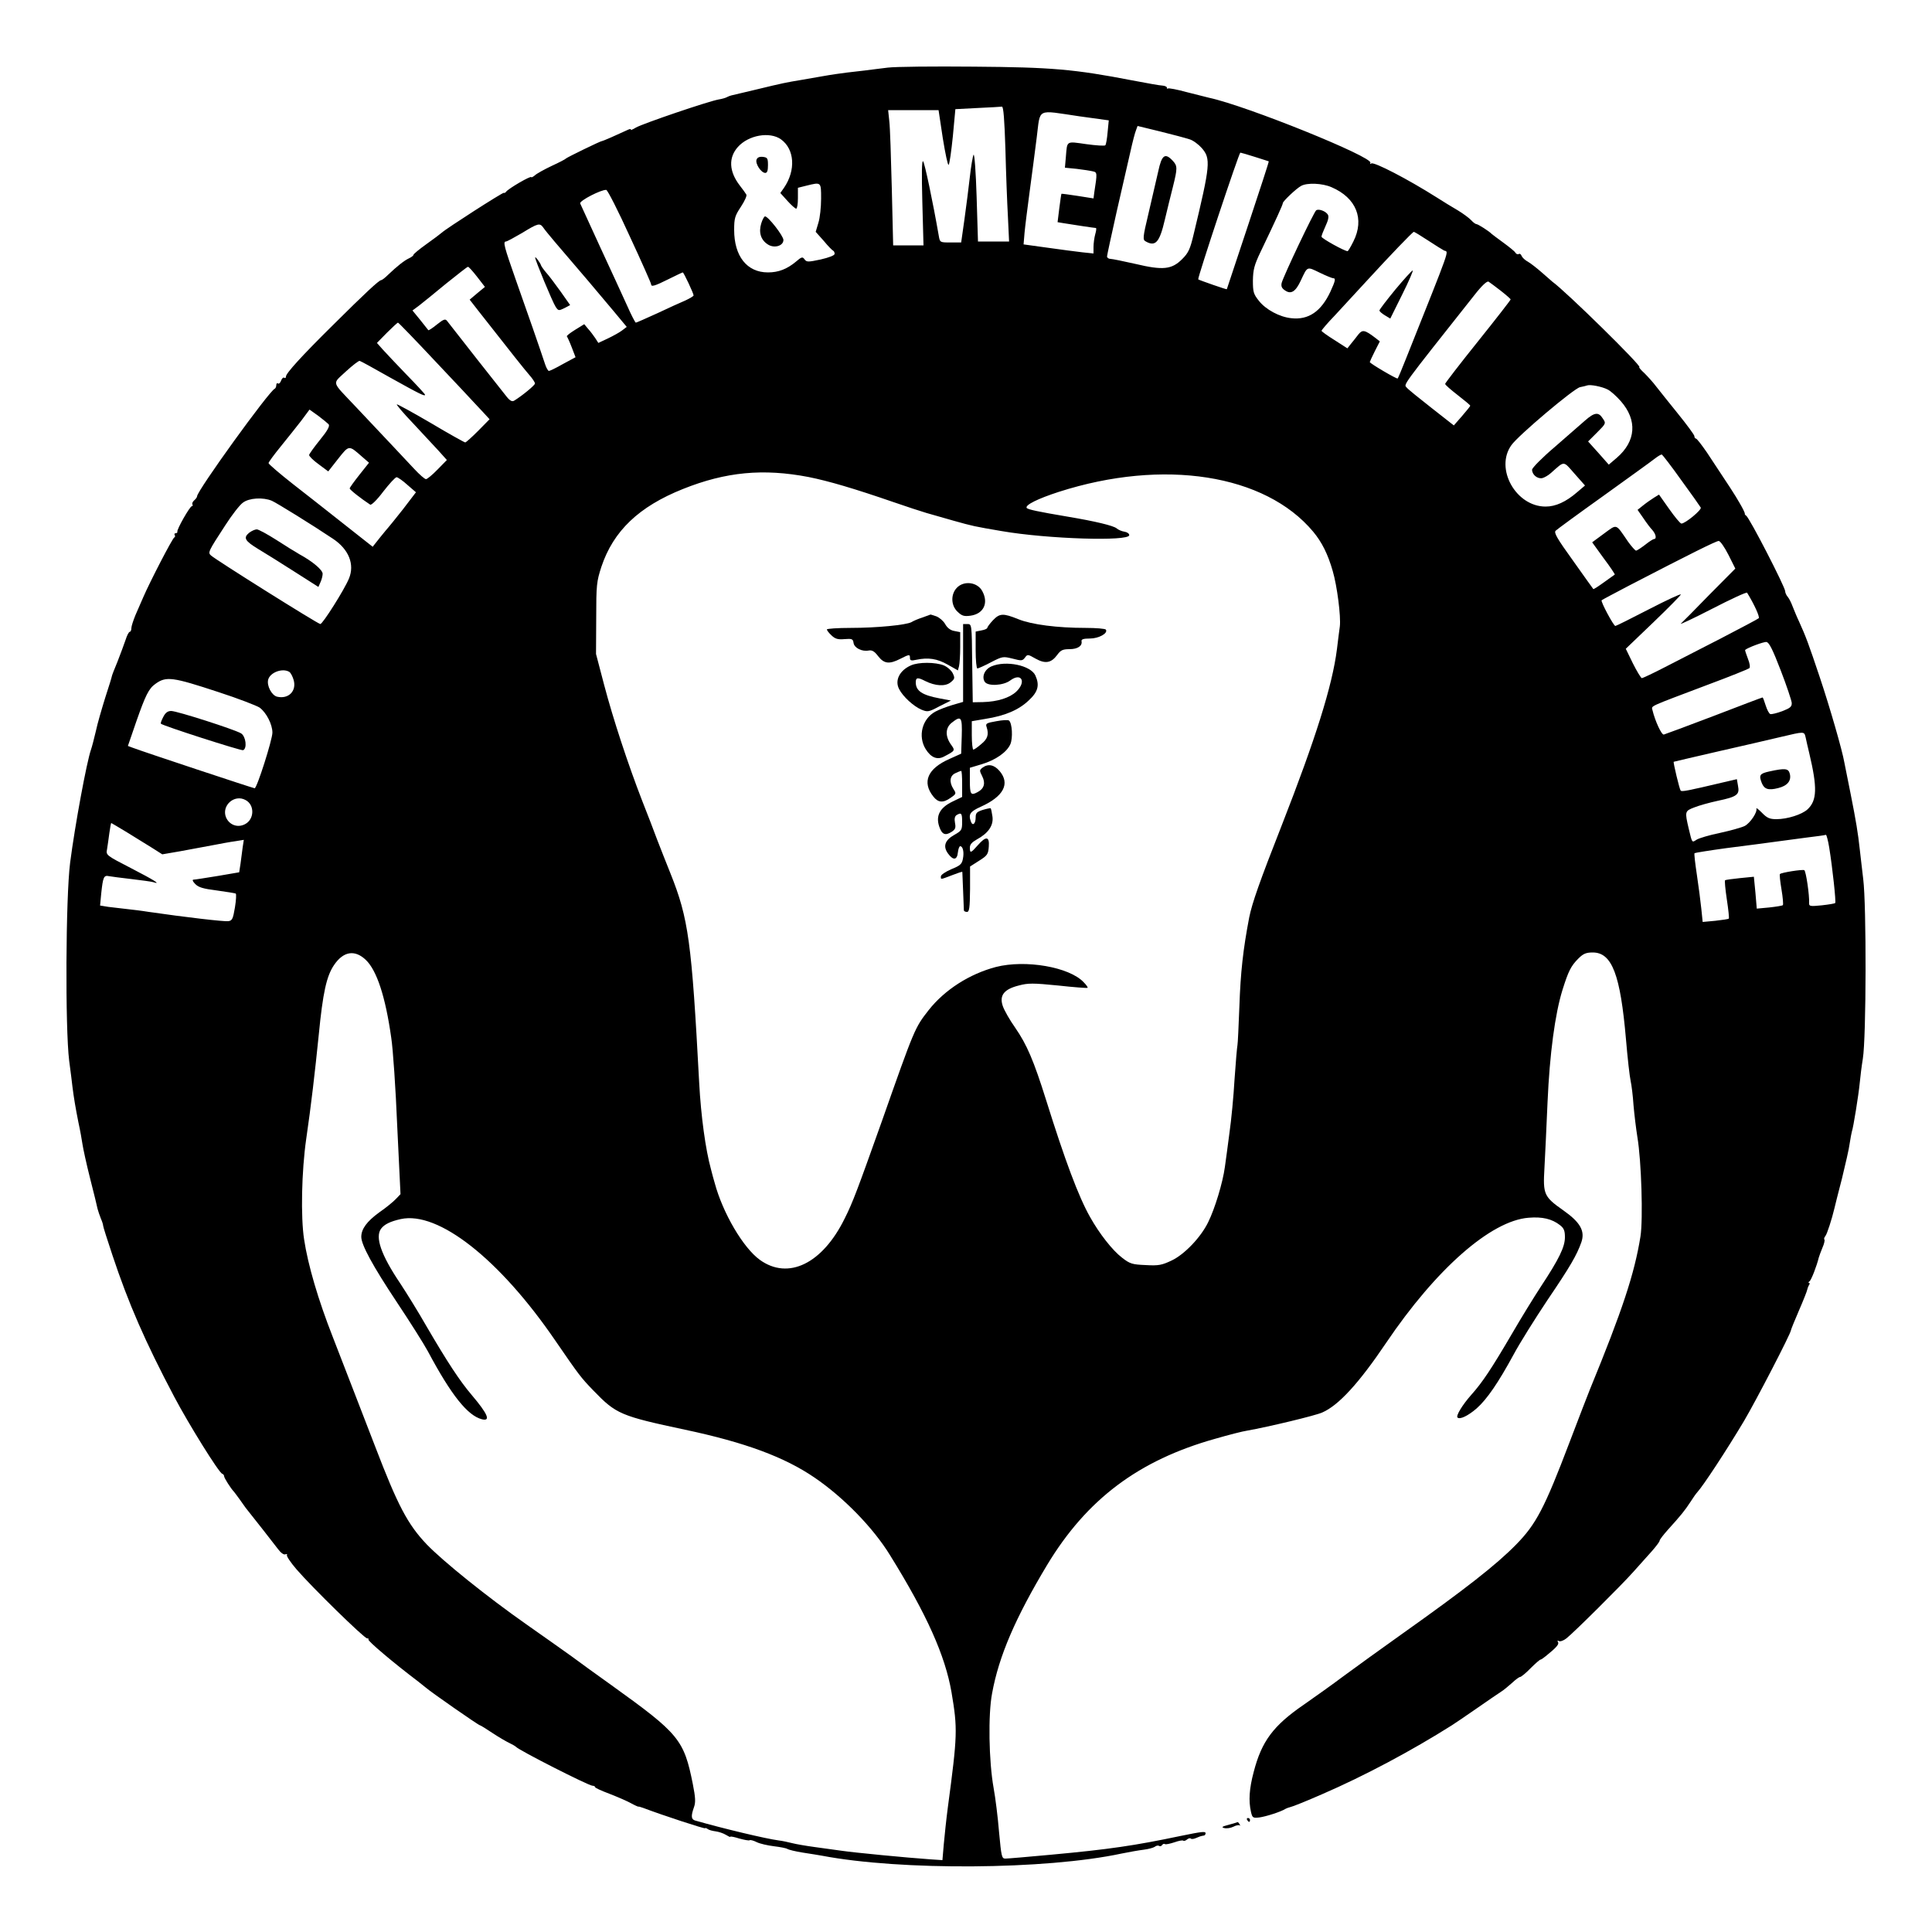 <?xml version="1.0" standalone="no"?>
<!DOCTYPE svg PUBLIC "-//W3C//DTD SVG 20010904//EN"
 "http://www.w3.org/TR/2001/REC-SVG-20010904/DTD/svg10.dtd">
<svg version="1.0" xmlns="http://www.w3.org/2000/svg"
 width="1000pt" height="1000pt" viewBox="0 0 1000 1000"
 preserveAspectRatio="xMidYMid meet">
<g transform="translate(0,1000) scale(0.1,-0.1)"
fill="#000000" stroke="none">
<path d="M4595 9650 c-38 -5 -92 -11 -120 -15 -27 -3 -70 -8 -95 -11 -25 -3
-81 -11 -125 -19 -44 -8 -96 -17 -115 -20 -62 -10 -93 -16 -220 -47 -69 -16
-129 -31 -135 -32 -5 -1 -15 -5 -21 -8 -6 -4 -26 -10 -45 -13 -55 -10 -390
-124 -427 -145 -18 -11 -31 -16 -27 -11 3 5 -7 4 -22 -4 -49 -23 -122 -55
-127 -55 -8 0 -180 -84 -186 -90 -3 -4 -36 -21 -75 -39 -38 -18 -78 -40 -87
-49 -10 -8 -18 -12 -18 -9 0 10 -119 -59 -131 -76 -3 -5 -9 -7 -11 -5 -6 3
-300 -186 -321 -206 -7 -6 -42 -33 -79 -59 -38 -27 -68 -52 -68 -56 0 -4 -10
-12 -23 -18 -24 -11 -62 -41 -108 -85 -16 -16 -32 -28 -36 -28 -11 0 -82 -66
-251 -234 -158 -156 -242 -248 -242 -265 0 -7 -4 -10 -9 -6 -5 3 -12 -4 -16
-15 -4 -11 -11 -18 -16 -15 -5 4 -9 0 -9 -9 0 -8 -4 -16 -8 -18 -29 -12 -402
-528 -402 -557 0 -5 -7 -14 -15 -21 -8 -7 -12 -16 -9 -21 3 -5 1 -9 -3 -9 -10
0 -79 -121 -75 -132 1 -5 -3 -8 -9 -8 -5 0 -8 -4 -5 -9 4 -5 2 -11 -2 -13 -9
-3 -126 -229 -160 -308 -11 -25 -29 -67 -41 -94 -11 -27 -21 -57 -21 -67 0
-11 -4 -19 -8 -19 -5 0 -15 -19 -22 -42 -8 -24 -27 -74 -42 -113 -16 -38 -29
-72 -29 -75 0 -3 -15 -52 -34 -110 -18 -58 -41 -136 -49 -175 -9 -38 -20 -81
-25 -95 -22 -62 -83 -391 -108 -585 -23 -179 -26 -856 -5 -1025 8 -58 15 -118
17 -135 7 -56 16 -110 31 -185 9 -41 18 -92 21 -113 3 -21 20 -100 39 -175 19
-75 37 -147 39 -159 3 -12 11 -35 17 -50 7 -16 12 -32 12 -38 0 -5 22 -74 48
-152 83 -250 170 -449 320 -733 75 -142 231 -393 248 -398 6 -2 10 -8 10 -13
0 -9 36 -65 50 -79 3 -3 16 -21 30 -40 13 -19 28 -39 32 -45 38 -47 148 -188
167 -213 14 -19 30 -31 38 -27 8 2 11 1 8 -4 -3 -5 19 -38 49 -73 81 -94 351
-358 366 -358 7 0 10 -3 7 -6 -6 -6 130 -121 253 -214 18 -14 38 -30 44 -35
23 -21 273 -195 280 -195 3 0 32 -18 65 -40 33 -22 73 -45 88 -52 15 -7 30
-16 33 -19 13 -17 377 -202 397 -202 7 0 13 -3 13 -7 0 -4 33 -19 73 -34 39
-15 90 -37 112 -49 22 -12 40 -20 40 -18 0 1 11 -2 25 -7 97 -37 320 -110 320
-105 0 3 6 1 13 -4 6 -5 25 -10 41 -12 16 -2 40 -10 53 -18 13 -8 23 -13 23
-10 0 3 21 -1 46 -9 26 -7 50 -12 54 -9 4 3 21 -2 37 -10 16 -8 56 -17 88 -21
33 -4 65 -10 70 -14 6 -4 42 -13 80 -19 39 -6 83 -13 99 -16 409 -78 1158 -73
1551 11 39 8 90 17 115 20 24 3 50 10 57 15 7 6 17 8 22 5 5 -4 12 -2 16 4 4
6 10 8 15 5 4 -3 26 2 48 9 22 8 43 12 46 9 3 -3 12 -1 19 5 8 7 17 9 20 6 3
-4 14 -3 24 1 21 9 29 12 43 14 6 0 10 6 10 12 0 11 -18 9 -130 -14 -239 -50
-367 -69 -670 -97 -118 -11 -224 -20 -236 -20 -19 0 -21 9 -33 138 -6 75 -19
178 -28 227 -25 139 -29 381 -8 490 35 193 121 392 285 665 205 340 474 542
870 653 69 20 143 39 165 42 112 20 354 78 389 94 85 37 190 152 331 361 258
382 542 632 737 647 71 6 121 -6 162 -38 21 -16 26 -29 26 -63 0 -50 -30 -112
-125 -256 -34 -52 -102 -162 -150 -245 -105 -179 -151 -249 -210 -315 -46 -52
-80 -108 -71 -117 12 -12 55 9 99 47 54 48 112 133 192 280 31 58 110 184 174
280 120 177 152 233 176 300 20 58 -5 103 -93 165 -101 71 -106 83 -98 219 3
61 11 214 16 340 11 253 39 458 77 581 31 99 44 125 83 164 25 25 40 31 74 31
100 0 143 -115 172 -449 8 -96 19 -193 24 -215 5 -23 12 -79 15 -126 4 -47 13
-121 20 -165 21 -124 30 -426 16 -515 -31 -193 -94 -383 -261 -790 -10 -25
-58 -148 -106 -275 -130 -342 -173 -424 -277 -530 -103 -105 -263 -230 -587
-460 -107 -76 -244 -175 -305 -220 -60 -45 -153 -111 -206 -148 -159 -109
-219 -190 -260 -349 -23 -86 -27 -149 -14 -206 7 -31 10 -33 44 -29 35 5 110
29 134 44 7 4 19 8 27 10 8 1 83 31 165 67 217 94 461 224 670 356 13 8 70 47
125 85 56 39 113 78 127 87 15 9 41 31 59 47 18 17 37 31 42 31 5 0 30 20 54
45 25 25 48 45 52 45 3 0 15 8 27 18 57 46 70 62 63 73 -4 8 -3 9 5 5 6 -4 24
2 39 14 38 30 283 273 347 345 29 33 72 80 94 105 22 25 41 50 41 55 0 6 20
31 43 57 67 74 88 100 116 143 14 22 30 45 36 51 31 34 150 215 242 369 62
105 243 454 243 470 0 3 18 48 41 101 23 53 42 101 43 108 1 6 5 17 9 24 5 6
5 12 0 12 -4 0 -3 4 3 8 9 6 37 78 48 123 2 8 11 31 19 51 9 20 13 39 10 42
-3 3 -1 11 5 18 9 11 34 89 47 144 2 11 20 80 39 154 18 74 37 156 40 182 4
26 9 53 11 60 8 22 35 191 41 253 3 33 10 89 16 125 18 110 19 796 2 930 -7
63 -16 133 -18 155 -9 83 -19 144 -47 285 -16 80 -31 154 -33 165 -10 59 -74
282 -127 440 -59 176 -71 208 -108 290 -11 22 -24 56 -32 75 -7 19 -18 42 -26
51 -7 8 -13 21 -13 29 0 21 -185 381 -202 391 -5 3 -8 8 -7 10 2 2 -10 27 -26
54 -27 47 -48 79 -170 263 -27 39 -52 72 -57 72 -4 0 -8 6 -8 13 0 6 -39 59
-86 117 -47 58 -97 121 -112 140 -14 19 -42 50 -60 68 -19 17 -31 32 -27 32
19 0 -380 392 -450 442 -5 4 -30 26 -55 48 -25 22 -57 47 -71 55 -15 8 -29 21
-33 30 -3 9 -10 14 -15 10 -6 -3 -13 0 -18 8 -4 7 -33 30 -63 52 -30 22 -57
42 -60 45 -12 13 -70 50 -78 50 -5 0 -17 9 -27 20 -10 11 -41 34 -69 51 -28
16 -78 47 -111 68 -147 93 -322 184 -337 175 -6 -4 -8 -3 -5 3 18 29 -642 296
-835 337 -13 3 -64 16 -115 29 -51 14 -94 22 -98 19 -3 -3 -5 -1 -5 4 0 5 -10
10 -23 11 -12 0 -83 13 -157 27 -300 58 -417 68 -820 71 -206 2 -406 0 -445
-5z m609 -422 c3 -123 9 -280 13 -350 l6 -128 -81 0 -80 0 -7 231 c-4 128 -11
225 -16 218 -4 -8 -13 -59 -19 -114 -6 -55 -19 -154 -28 -220 l-17 -120 -55 0
c-55 0 -55 0 -61 35 -31 178 -73 377 -81 385 -7 7 -8 -61 -4 -212 l6 -223 -79
0 -78 0 -7 293 c-4 160 -9 318 -13 350 l-6 57 130 0 131 0 22 -146 c13 -80 26
-142 30 -137 5 4 14 71 22 148 l13 140 115 6 c63 3 120 6 126 7 8 1 13 -67 18
-220z m383 170 l152 -21 -6 -61 c-3 -34 -8 -64 -12 -68 -3 -4 -48 -1 -99 6
-105 15 -98 19 -105 -65 l-5 -57 61 -6 c34 -4 72 -10 84 -13 22 -5 23 -7 7
-109 l-4 -31 -82 13 c-45 7 -83 12 -84 11 -1 -1 -6 -35 -11 -74 l-9 -73 30 -5
c55 -9 161 -25 168 -25 4 0 2 -15 -3 -32 -5 -18 -9 -48 -9 -67 l0 -33 -57 6
c-32 4 -114 14 -182 24 l-123 17 5 60 c3 33 15 128 26 210 11 83 28 210 37
283 20 156 -5 143 221 110z m570 -119 c18 -5 46 -26 63 -45 48 -55 45 -86 -42
-448 -18 -76 -27 -95 -59 -127 -54 -54 -99 -59 -242 -25 -62 14 -120 26 -129
26 -10 0 -18 6 -18 13 0 6 23 111 50 232 28 121 60 261 71 310 11 50 24 100
29 111 l8 22 119 -29 c65 -16 132 -34 150 -40z m-2115 0 c71 -51 78 -160 16
-251 l-19 -27 37 -41 c20 -22 40 -40 45 -40 5 0 9 24 9 54 l0 54 44 11 c77 19
76 20 76 -67 0 -44 -6 -100 -14 -125 l-14 -47 42 -47 c22 -27 44 -49 49 -51 4
-2 7 -9 7 -16 0 -8 -29 -19 -72 -29 -66 -14 -73 -14 -84 1 -10 14 -15 13 -45
-13 -46 -38 -90 -55 -144 -55 -109 0 -175 84 -175 220 0 61 4 73 35 120 19 29
32 57 28 63 -4 7 -19 28 -34 47 -56 73 -59 144 -10 199 55 62 165 81 223 40z
m2453 -91 c39 -12 71 -23 72 -23 2 -1 -47 -150 -107 -331 -60 -181 -110 -330
-110 -331 0 -3 -143 47 -148 51 -5 6 211 656 218 656 3 0 37 -10 75 -22z m397
-157 c128 -55 172 -164 113 -281 -14 -28 -27 -50 -30 -50 -16 0 -135 66 -135
75 0 6 10 31 21 55 14 30 18 49 12 59 -11 18 -46 31 -60 23 -12 -8 -169 -339
-179 -376 -4 -17 0 -28 17 -39 31 -22 55 -7 82 51 35 75 31 73 97 41 33 -16
65 -29 70 -29 15 0 12 -13 -14 -70 -48 -102 -113 -147 -202 -137 -61 6 -133
45 -168 90 -28 35 -31 46 -31 105 1 56 7 80 39 147 82 171 116 246 116 254 0
9 70 76 95 89 31 17 109 14 157 -7z m-3632 -255 c61 -131 110 -242 110 -247 0
-15 18 -10 90 26 38 19 72 35 74 35 5 0 56 -109 56 -119 0 -4 -19 -15 -42 -26
-24 -10 -90 -40 -147 -67 -57 -26 -107 -48 -110 -48 -3 0 -24 40 -45 88 -22
48 -84 184 -139 302 -54 118 -101 221 -104 227 -5 14 111 73 135 70 7 -1 62
-109 122 -241z m-448 46 c7 -11 34 -43 59 -73 117 -136 240 -281 304 -358 l69
-83 -25 -19 c-13 -10 -46 -28 -73 -41 l-49 -23 -16 25 c-9 13 -25 35 -37 48
l-20 24 -47 -29 c-26 -16 -45 -31 -43 -34 2 -2 14 -27 25 -56 l20 -52 -65 -35
c-35 -20 -68 -36 -73 -36 -4 0 -13 15 -19 33 -23 70 -95 278 -152 438 -60 171
-68 199 -51 199 5 0 42 20 83 44 83 51 92 53 110 28z m4580 -67 c38 -25 75
-48 83 -52 24 -9 39 34 -197 -558 -22 -55 -41 -102 -44 -104 -4 -4 -144 78
-144 85 0 2 12 28 26 56 l26 51 -23 18 c-55 42 -67 44 -88 18 -10 -13 -27 -35
-38 -48 l-19 -24 -67 43 c-37 23 -67 45 -67 48 1 4 30 39 67 77 36 39 111 120
166 180 121 132 239 255 245 255 3 0 36 -20 74 -45z m-4923 -187 l41 -53 -40
-33 -39 -33 42 -54 c174 -222 240 -305 266 -335 17 -19 30 -39 30 -45 0 -9
-67 -64 -108 -89 -10 -6 -21 -1 -38 20 -22 27 -284 360 -309 393 -9 12 -18 9
-53 -19 -22 -18 -42 -31 -44 -29 -2 2 -21 26 -42 53 l-40 49 35 26 c18 14 81
65 139 113 59 47 109 87 113 87 4 1 25 -23 47 -51z m5299 -73 c28 -22 51 -42
51 -45 0 -3 -76 -101 -169 -217 -94 -117 -170 -216 -170 -220 0 -5 29 -30 65
-58 35 -27 65 -52 65 -55 0 -3 -20 -27 -43 -54 l-42 -48 -116 91 c-64 50 -122
97 -128 105 -15 18 -35 -8 350 478 39 50 66 75 74 70 6 -4 35 -25 63 -47z
m-5513 -367 c105 -111 195 -207 200 -213 6 -6 26 -28 45 -48 l34 -37 -59 -60
c-33 -33 -63 -60 -67 -60 -4 0 -85 45 -179 101 -94 55 -173 98 -175 96 -3 -2
35 -47 84 -98 48 -52 108 -116 132 -142 l43 -48 -48 -49 c-27 -28 -54 -50 -60
-50 -7 0 -34 24 -61 53 -46 49 -131 140 -303 322 -128 136 -123 114 -51 182
35 32 67 57 72 55 5 -1 76 -40 157 -86 156 -87 181 -99 181 -89 0 3 -42 49
-94 102 -51 53 -107 112 -124 131 l-31 35 52 53 c28 28 54 52 57 52 3 0 91
-91 195 -202z m6066 -144 c15 -7 45 -34 68 -60 87 -99 79 -208 -21 -294 l-41
-35 -53 60 -54 60 47 47 c46 46 46 47 29 72 -22 35 -43 32 -91 -10 -22 -19
-93 -81 -157 -137 -66 -56 -118 -109 -118 -118 0 -26 27 -48 52 -44 12 3 33
15 47 28 71 63 61 63 121 -5 l54 -61 -40 -34 c-59 -51 -112 -75 -164 -75 -154
0 -264 197 -177 318 35 50 323 293 355 300 15 3 32 7 37 9 16 6 77 -6 106 -21z
m-6620 -180 c7 -9 -5 -32 -45 -81 -30 -37 -55 -72 -56 -78 -1 -5 20 -27 48
-47 l51 -38 51 65 c57 72 55 72 123 12 l37 -32 -50 -63 c-27 -34 -50 -66 -50
-70 0 -7 59 -53 106 -84 6 -4 35 24 68 68 31 40 62 74 69 74 7 -1 32 -18 56
-40 l44 -38 -68 -89 c-38 -48 -72 -90 -75 -93 -3 -3 -22 -26 -43 -52 l-38 -48
-80 63 c-43 34 -108 85 -142 112 -35 28 -121 95 -190 149 -70 55 -127 104
-127 109 0 5 28 43 63 86 34 42 82 102 106 133 l43 58 45 -32 c24 -18 48 -38
54 -44z m7001 -289 c52 -71 97 -135 101 -142 7 -11 -80 -83 -100 -83 -6 0 -34
34 -63 75 l-53 75 -26 -16 c-14 -9 -39 -26 -55 -39 l-30 -24 30 -43 c16 -24
37 -52 47 -62 18 -21 23 -46 8 -46 -4 0 -25 -13 -46 -30 -21 -16 -42 -30 -47
-30 -4 0 -23 21 -41 46 -66 96 -55 93 -125 42 l-61 -45 60 -83 c34 -45 59 -83
57 -84 -1 -1 -27 -19 -56 -40 -29 -21 -54 -37 -55 -35 -2 2 -49 68 -105 147
-83 115 -100 145 -90 155 7 7 119 89 248 181 129 93 249 179 265 192 17 13 33
23 37 21 3 -1 49 -60 100 -132z m-4517 16 c105 -21 237 -60 440 -130 66 -23
143 -48 170 -56 28 -8 91 -26 140 -40 104 -29 104 -29 250 -54 238 -41 660
-54 660 -21 0 8 -11 16 -25 18 -14 2 -32 10 -40 17 -16 14 -111 37 -255 61
-154 26 -205 37 -211 45 -9 15 58 48 166 83 542 174 1068 92 1317 -206 45 -54
76 -116 101 -203 23 -78 43 -236 37 -287 -3 -18 -9 -71 -15 -118 -24 -190
-111 -465 -285 -910 -116 -295 -154 -404 -169 -478 -32 -167 -45 -285 -51
-462 -4 -102 -8 -192 -10 -200 -2 -8 -9 -88 -15 -176 -5 -89 -17 -213 -26
-275 -8 -63 -19 -143 -24 -179 -11 -82 -52 -216 -86 -285 -38 -79 -124 -169
-191 -200 -49 -23 -66 -27 -133 -23 -69 3 -81 6 -122 38 -50 38 -118 125 -166
211 -60 106 -130 294 -227 604 -65 207 -100 288 -160 375 -29 41 -58 92 -65
114 -18 54 7 86 83 105 48 13 74 13 204 0 81 -9 150 -14 152 -12 3 2 -6 15
-20 29 -74 79 -301 118 -454 79 -137 -36 -265 -118 -348 -223 -72 -92 -73 -94
-243 -577 -124 -348 -150 -419 -192 -502 -115 -234 -292 -320 -439 -214 -86
62 -192 242 -234 399 -5 17 -14 49 -19 70 -28 101 -52 276 -61 447 -39 732
-55 850 -149 1085 -21 52 -52 131 -69 175 -16 44 -51 134 -77 200 -73 188
-151 425 -197 600 l-42 160 1 185 c0 173 2 190 27 267 62 185 194 311 422 402
222 89 416 107 650 62z m-2778 -123 c25 -11 208 -124 317 -197 81 -54 113
-132 82 -206 -24 -58 -136 -235 -148 -235 -12 0 -544 334 -566 355 -17 15 -14
21 74 156 34 53 75 106 91 117 32 25 105 29 150 10z m7539 -279 l36 -72 -134
-135 c-73 -75 -140 -143 -148 -150 -8 -7 65 27 162 77 97 50 179 88 181 83 37
-60 67 -126 60 -132 -4 -4 -91 -50 -193 -103 -102 -52 -234 -120 -294 -151
-60 -31 -113 -56 -118 -56 -4 0 -25 34 -46 76 l-37 76 143 137 c78 75 142 140
142 144 0 5 -75 -30 -166 -77 -91 -47 -169 -86 -173 -86 -9 0 -77 127 -71 133
3 3 66 36 140 75 324 168 453 232 466 232 8 0 30 -32 50 -71z m271 -599 c31
-80 56 -156 57 -168 1 -20 -8 -27 -49 -43 -27 -10 -55 -17 -62 -15 -7 3 -17
23 -24 45 -7 23 -14 41 -16 41 -3 0 -116 -43 -251 -95 -136 -52 -253 -95 -260
-97 -12 -3 -46 72 -59 127 -5 23 -25 13 287 131 113 42 209 81 214 85 6 5 3
25 -7 50 -9 24 -16 44 -14 45 11 11 96 43 110 41 14 -2 32 -38 74 -147z
m-7719 -8 c7 -5 17 -24 22 -42 16 -57 -27 -100 -86 -86 -28 7 -54 57 -46 88
10 38 75 62 110 40z m-368 -104 c102 -33 197 -70 213 -80 35 -25 67 -87 67
-130 0 -36 -80 -288 -92 -288 -7 0 -583 191 -632 210 l-24 9 44 128 c47 134
64 169 98 193 56 41 89 36 326 -42z m8216 -235 c3 -16 12 -53 19 -83 42 -177
40 -243 -9 -289 -29 -27 -105 -51 -161 -51 -35 0 -49 6 -75 33 -17 17 -30 28
-29 22 6 -19 -32 -75 -60 -90 -16 -8 -73 -24 -128 -36 -54 -11 -108 -27 -121
-35 -25 -16 -23 -19 -41 56 -21 90 -21 92 29 111 25 10 79 25 121 34 100 21
114 32 105 77 l-6 35 -73 -17 c-182 -43 -212 -49 -218 -42 -6 7 -39 145 -36
149 1 1 103 24 227 53 124 28 270 62 325 75 127 30 123 30 131 -2z m-8075
-324 c48 -25 46 -100 -3 -125 -38 -20 -81 -4 -98 35 -25 61 43 122 101 90z
m-614 -167 c43 -27 102 -63 131 -81 l52 -33 93 16 c50 9 126 23 167 31 41 8
95 18 119 21 l43 7 -6 -39 c-3 -21 -8 -59 -11 -84 l-7 -45 -111 -19 c-62 -10
-118 -19 -125 -19 -8 0 -5 -9 8 -22 17 -18 41 -25 112 -34 50 -7 94 -14 98
-16 4 -2 2 -35 -4 -72 -10 -59 -14 -68 -34 -71 -21 -3 -226 21 -412 48 -36 6
-87 12 -115 15 -27 3 -70 8 -94 11 l-43 7 6 63 c9 84 13 95 40 89 11 -2 64 -9
116 -15 52 -6 103 -13 113 -16 44 -14 6 10 -114 72 -130 67 -131 68 -125 98 3
17 8 55 12 84 4 28 8 52 10 52 1 0 38 -22 81 -48z m8811 -79 c17 -105 36 -282
31 -287 -3 -3 -34 -8 -70 -12 -60 -6 -66 -5 -65 12 2 40 -16 164 -25 170 -9 5
-118 -12 -126 -20 -3 -2 1 -38 8 -80 7 -41 10 -78 7 -81 -3 -3 -34 -8 -70 -12
l-65 -6 -7 83 -8 82 -71 -7 c-40 -4 -75 -9 -78 -11 -3 -2 1 -46 9 -99 8 -53
13 -98 10 -100 -2 -2 -33 -7 -70 -11 l-65 -6 -7 68 c-4 38 -14 117 -23 176 -9
60 -15 110 -12 112 2 2 76 14 164 26 88 11 225 29 305 40 80 11 159 21 175 23
17 2 33 5 36 6 3 0 11 -29 17 -66z m-7575 -581 c57 -54 102 -190 132 -403 9
-57 23 -263 31 -457 l17 -353 -24 -25 c-13 -14 -52 -46 -87 -70 -63 -46 -92
-85 -92 -126 0 -41 59 -150 184 -338 68 -102 140 -216 161 -255 120 -225 205
-332 279 -351 47 -12 32 26 -52 125 -63 74 -127 172 -235 357 -41 72 -103 172
-136 222 -99 147 -131 240 -98 283 17 22 47 37 101 49 194 43 512 -207 801
-630 121 -176 131 -190 198 -259 116 -120 139 -130 472 -201 312 -66 516 -142
671 -248 150 -102 304 -260 391 -402 191 -308 285 -519 318 -709 32 -190 31
-221 -19 -596 -8 -60 -17 -147 -21 -191 l-7 -82 -61 4 c-129 9 -395 35 -457
44 -36 5 -101 14 -145 20 -44 6 -96 15 -115 20 -20 5 -51 12 -70 14 -67 9
-285 61 -432 103 -21 6 -22 24 -6 69 9 25 8 49 -6 120 -46 230 -71 260 -419
510 -76 54 -171 123 -210 152 -40 28 -144 103 -232 164 -204 143 -431 326
-516 414 -99 104 -150 201 -268 509 -46 120 -151 390 -219 566 -75 191 -128
371 -148 504 -18 116 -13 354 11 520 25 171 45 343 65 540 21 216 40 303 79
360 48 71 107 81 164 27z"/>
<path d="M5995 9113 c-10 -43 -32 -140 -50 -216 -31 -130 -31 -138 -14 -147
50 -28 71 -4 98 112 12 51 31 128 42 171 24 97 24 108 -1 135 -40 43 -57 30
-75 -55z"/>
<path d="M3916 9174 c-8 -21 24 -69 45 -69 10 0 14 12 14 40 0 36 -3 40 -26
43 -18 2 -29 -3 -33 -14z"/>
<path d="M3940 8843 c-14 -46 -2 -85 34 -108 33 -22 81 -8 81 23 0 21 -79 122
-95 122 -5 0 -14 -17 -20 -37z"/>
<path d="M2770 8667 c0 -14 90 -231 106 -255 14 -21 16 -21 45 -7 l30 16 -50
71 c-28 39 -61 83 -74 97 -12 14 -24 31 -26 36 -5 16 -31 50 -31 42z"/>
<path d="M7222 8501 c-45 -55 -82 -103 -82 -108 0 -5 13 -16 28 -25 l28 -17
62 125 c34 68 58 124 54 124 -4 0 -45 -45 -90 -99z"/>
<path d="M4952 6957 c-32 -34 -30 -92 5 -124 22 -21 33 -24 65 -20 68 9 96 64
63 126 -24 48 -96 58 -133 18z"/>
<path d="M4775 6804 c-22 -7 -48 -18 -57 -24 -27 -15 -180 -30 -315 -30 -68 0
-123 -4 -123 -8 0 -5 11 -19 24 -31 19 -18 33 -22 67 -19 39 3 44 1 47 -20 4
-26 44 -46 79 -39 17 3 30 -5 48 -29 31 -40 58 -43 115 -14 47 24 50 24 50 4
0 -13 6 -15 33 -9 61 13 108 6 162 -25 l53 -30 6 22 c3 13 6 57 6 99 l0 77
-30 6 c-20 3 -37 16 -48 36 -9 16 -30 34 -46 40 -16 5 -29 10 -30 9 -1 0 -19
-7 -41 -15z"/>
<path d="M5139 6789 c-16 -17 -29 -35 -29 -39 0 -4 -13 -10 -30 -13 l-30 -6 0
-96 c0 -52 4 -95 9 -95 4 0 36 14 70 32 60 31 63 31 112 19 46 -12 51 -12 64
5 13 18 15 18 55 -5 50 -28 81 -23 112 19 18 25 29 30 64 30 42 0 67 17 62 41
-2 10 10 14 43 14 46 0 95 27 83 46 -3 5 -50 9 -105 9 -146 0 -279 17 -348 45
-79 32 -97 31 -132 -6z"/>
<path d="M4985 6568 l0 -201 -55 -16 c-30 -9 -70 -24 -88 -34 -69 -37 -92
-127 -51 -194 28 -45 61 -58 97 -38 57 30 57 30 33 63 -29 42 -28 85 5 111 49
39 55 31 52 -69 l-3 -91 -60 -27 c-114 -50 -144 -120 -84 -195 25 -32 51 -34
90 -6 29 20 29 22 14 45 -23 36 -19 69 10 82 14 7 28 12 30 12 3 0 5 -30 5
-67 l0 -68 -52 -25 c-63 -31 -85 -72 -67 -127 14 -42 31 -50 64 -29 20 13 23
21 18 47 -4 21 -1 34 8 40 25 15 29 10 29 -35 0 -42 -3 -46 -40 -67 -50 -28
-60 -60 -33 -97 27 -37 47 -34 51 6 2 17 7 32 12 32 14 0 21 -31 14 -65 -5
-27 -13 -35 -60 -54 -30 -13 -54 -29 -54 -37 0 -17 -5 -18 58 6 28 11 52 19
53 17 0 -1 2 -45 4 -97 2 -52 4 -98 4 -102 1 -5 8 -8 16 -8 12 0 15 20 16 118
l0 117 47 30 c43 27 47 34 50 73 4 53 -14 56 -57 7 -36 -41 -41 -43 -41 -12 0
16 11 28 36 42 59 32 87 72 81 118 -3 21 -7 40 -9 43 -2 2 -21 -2 -41 -8 -31
-10 -37 -16 -37 -39 0 -32 -15 -46 -24 -23 -15 39 -6 53 52 79 117 53 151 119
96 184 -28 33 -59 39 -88 18 -17 -13 -17 -15 -2 -45 18 -36 10 -64 -24 -82
-35 -19 -40 -12 -40 58 l0 68 60 18 c74 22 132 63 150 105 13 32 9 107 -7 121
-4 5 -34 3 -66 -3 -52 -9 -57 -12 -50 -31 12 -38 5 -61 -29 -88 -18 -16 -36
-28 -40 -28 -4 0 -8 33 -8 74 l0 73 70 12 c102 16 172 46 224 95 49 45 58 79
35 130 -24 52 -152 79 -227 47 -35 -15 -52 -53 -35 -80 16 -24 96 -20 132 7
58 43 85 -7 31 -58 -34 -32 -97 -52 -172 -54 l-53 -1 -3 203 c-2 201 -2 202
-25 202 l-22 0 0 -202z"/>
<path d="M4715 6556 c-59 -26 -85 -78 -61 -123 20 -39 75 -89 115 -106 32 -13
37 -13 93 17 l60 30 -58 11 c-91 17 -124 39 -124 83 0 26 10 27 49 7 52 -26
104 -29 131 -7 22 18 23 22 12 46 -7 15 -28 34 -47 42 -43 17 -130 18 -170 0z"/>
<path d="M1289 7242 c-31 -26 -21 -42 48 -84 32 -19 115 -71 184 -115 l127
-81 11 25 c6 13 11 33 11 43 0 20 -52 64 -120 101 -19 11 -73 44 -119 74 -47
30 -93 55 -102 55 -9 0 -27 -8 -40 -18z"/>
<path d="M845 6289 c-9 -17 -15 -33 -12 -35 11 -11 413 -140 425 -137 22 8 15
71 -10 87 -33 20 -332 116 -362 116 -18 0 -30 -9 -41 -31z"/>
<path d="M9158 6007 c-50 -11 -55 -19 -39 -60 13 -32 34 -39 85 -26 48 12 69
38 60 74 -7 28 -24 30 -106 12z"/>
<path d="M6455 580 c3 -5 8 -10 11 -10 2 0 4 5 4 10 0 6 -5 10 -11 10 -5 0 -7
-4 -4 -10z"/>
<path d="M6360 555 c-35 -9 -40 -13 -23 -17 12 -3 33 0 47 7 13 7 28 10 32 7
4 -4 4 -1 0 6 -4 6 -8 11 -9 11 -1 -1 -22 -7 -47 -14z"/>
</g>
</svg>
